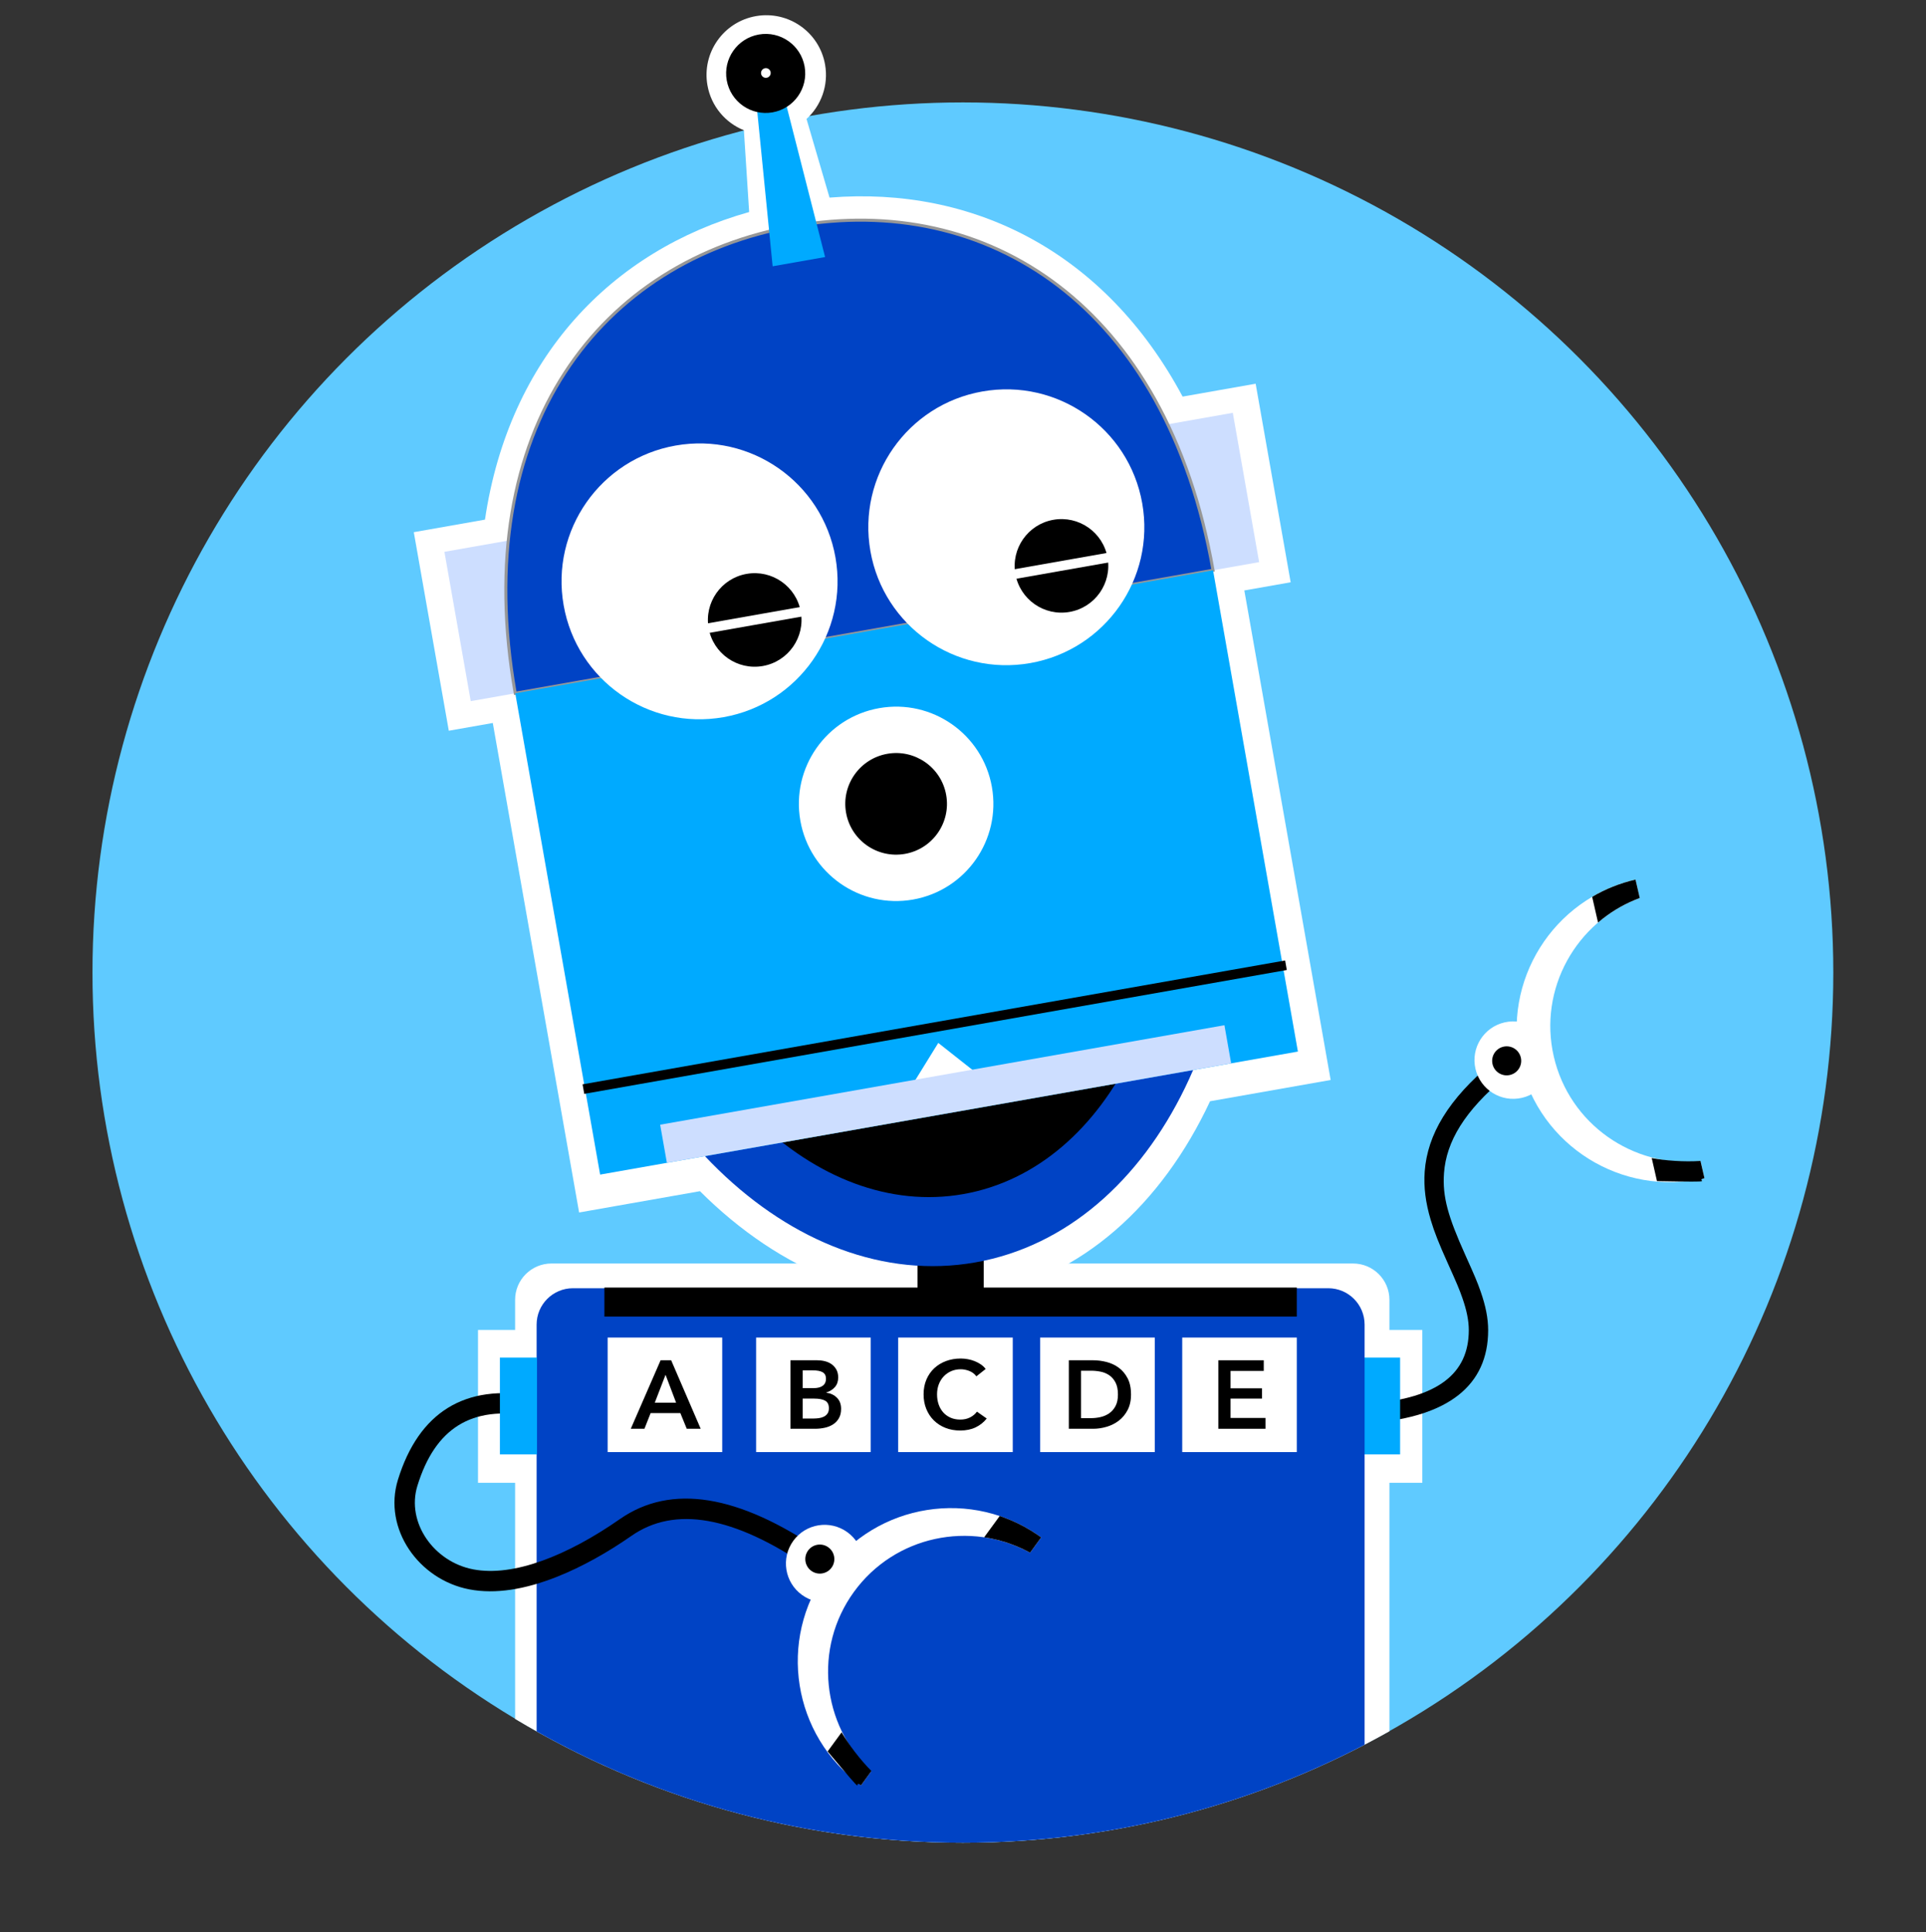 <?xml version="1.0" encoding="UTF-8"?>
<svg width="604px" height="606px" viewBox="0 0 604 606" version="1.1" xmlns="http://www.w3.org/2000/svg" xmlns:xlink="http://www.w3.org/1999/xlink">
    <rect x="0" y="0" width="604" height="606" fill="#333333" stroke="none"/>
    <title>symbol-linguo</title>
    <g id="symbol-linguo" stroke="none" stroke-width="1" fill="none" fill-rule="evenodd">
        <g id="Group-125" transform="translate(29, -19)">
            <ellipse id="Oval" fill="#5FCAFF" cx="272.965" cy="324.028" rx="272.965" ry="272.907"></ellipse>
            <g id="Group-124" transform="translate(75.631, 0)">
                <g id="Group-120">
                    <g id="Group-118" transform="translate(336.743, 292.413)">
                        <g id="hand" transform="translate(60.735, 60.429) rotate(-45) translate(-60.735, -60.429) translate(27.218, 8.651)"></g>
                    </g>
                    <g id="BODY" transform="translate(44.776, 337.606)" fill="#FFFFFF" fill-rule="nonzero">
                        <path d="M12.132,98.513 L12.132,89.066 C12.132,82.77 17.235,77.666 23.532,77.666 L138.603,77.666 L138.603,0.223 L160.357,0.223 L160.357,77.666 L274.923,77.666 C281.219,77.666 286.323,82.77 286.323,89.066 L286.323,98.513 L296.63,98.513 L296.63,146.438 L286.323,146.438 L286.323,224.369 C246.793,246.63 201.159,259.329 152.558,259.329 C101.202,259.329 53.159,245.149 12.132,220.493 L12.132,146.438 L0.496,146.438 L0.496,98.513 L12.132,98.513 Z" id="Combined-Shape"></path>
                    </g>
                    <g id="HEAD" transform="translate(168.158, 224.542) rotate(-10) translate(-168.158, -224.542) translate(33.772, 20.673)" fill="#FFFFFF">
                        <g id="ROBOT" transform="translate(0, 0)">
                            <path d="M253.575,204.212 L253.575,360.114 L215.167,360.114 C194.607,389.417 165.817,407.629 133.95,407.629 C102.082,407.629 73.292,389.417 52.732,360.114 L14.252,360.114 L14.252,204.219 L0.244,204.219 L0.244,140.985 L22.91,140.985 C39.158,92.221 76.639,64.835 121.255,60.364 L124.08,34.822 C118.792,31.514 115.275,25.64 115.275,18.945 C115.275,8.607 123.66,0.227 134.003,0.227 C144.346,0.227 152.731,8.607 152.731,18.945 C152.731,25.591 149.265,31.428 144.041,34.749 L146.866,60.288 C191.734,64.515 229.002,91.933 245.071,140.977 L268.33,140.977 L268.33,204.212 L253.575,204.212 Z" id="Combined-Shape"></path>
                        </g>
                    </g>
                </g>
                <g id="AAAAAAAA" transform="translate(9.617, 7.588)">
                    <path d="M316.035,457.67 C339.854,455.728 352.442,445.972 352.442,428.593 C352.442,424.811 351.641,420.927 350.097,416.511 C348.997,413.365 348.331,411.817 345.215,404.876 C339.914,393.072 338.051,386.799 338.597,379.305 C339.313,369.471 345.066,359.797 357.627,349.376 L353.748,344.705 C340,356.109 333.386,367.232 332.539,378.864 C332.181,383.774 332.845,388.682 334.407,393.941 C335.588,397.915 336.996,401.399 339.673,407.362 C342.703,414.111 343.345,415.602 344.363,418.514 C345.7,422.337 346.369,425.578 346.369,428.593 C346.369,442.294 336.545,449.907 315.541,451.62 L316.035,457.67 Z" id="Path-148" fill="#000000" fill-rule="nonzero"></path>
                    <g id="Group-118" transform="translate(295.981, 287.133)">
                        <rect id="Rectangle" fill="#00AAFF" x="0" y="150.059" width="28.851" height="30.353"></rect>
                        <g id="hand" transform="translate(83.272, 54.358) rotate(-13) translate(-83.272, -54.358) translate(52.114, 5.9)">
                            <path d="M62.258,5.919 C41.127,8.632 24.802,26.578 24.802,48.311 C24.802,70.045 41.127,87.99 62.258,90.703 L62.258,96.117 C35.701,96.117 14.172,74.6 14.172,48.058 C14.172,21.516 35.701,0 62.258,0 L62.258,5.919 Z" id="Combined-Shape" fill="#FFFFFF"></path>
                            <path d="M47.564,86.249 C51.619,88.014 57.169,89.736 62.258,90.558 L62.258,96.117 C58.226,96.117 68.45,98.879 47.543,93.66 L47.564,86.249 Z M47.774,10.481 L47.797,2.211 C52.361,0.775 57.219,-2.62332378e-11 62.258,-2.62332378e-11 L62.258,5.919 C57.773,6.495 53.505,7.757 49.563,9.596 C48.959,9.877 48.362,10.173 47.774,10.481 Z" id="Combined-Shape" fill="#000000"></path>
                            <ellipse id="Oval" fill="#FFFFFF" cx="12.148" cy="46.541" rx="12.148" ry="12.141"></ellipse>
                            <ellipse id="Oval" fill="#000000" cx="10.101" cy="46.3" rx="4.555" ry="4.553"></ellipse>
                        </g>
                    </g>
                    <g id="BODY" transform="translate(12.293, 391.158)">
                        <path d="M41.743,163.278 L41.743,35.682 C41.743,29.386 46.847,24.282 53.143,24.282 L290.003,24.282 C296.299,24.282 301.403,29.386 301.403,35.682 L301.403,167.449 C263.714,187.087 220.865,198.189 175.423,198.189 C126.857,198.189 81.253,185.508 41.743,163.278 Z" id="Combined-Shape" fill="#0043C5"></path>
                        <path d="M130.764,106.596 C105.054,89.011 83.943,85.478 67.848,96.69 C51.397,108.151 34.508,114.868 21.867,112.455 C9.474,110.089 0.819,97.719 4.357,86.24 C9.945,68.111 21.385,61.039 39.698,64.355 L40.838,58.067 C19.321,54.171 4.784,63.158 -1.751,84.358 C-6.475,99.685 4.721,115.688 20.669,118.732 C28.845,120.292 38.148,118.752 48.198,114.755 C56.069,111.625 64.073,107.108 71.502,101.933 C84.986,92.54 103.398,95.621 127.156,111.87 L130.764,106.596 Z" id="Path-150" fill="#000000" fill-rule="nonzero"></path>
                        <g id="Group-101" transform="translate(29.826, 23.776)">
                            <rect id="Rectangle" fill="#00AAFF" x="0.398" y="22.259" width="11.642" height="30.353"></rect>
                            <rect id="Rectangle" fill="#FFFFFF" x="34.188" y="15.976" width="35.937" height="35.917"></rect>
                            <rect id="Rectangle" fill="#FFFFFF" x="80.755" y="15.976" width="35.937" height="35.917"></rect>
                            <rect id="Rectangle" fill="#FFFFFF" x="125.297" y="15.976" width="35.937" height="35.917"></rect>
                            <rect id="Rectangle" fill="#FFFFFF" x="169.839" y="15.976" width="35.937" height="35.917"></rect>
                            <rect id="Rectangle" fill="#FFFFFF" x="214.381" y="15.976" width="35.937" height="35.917"></rect>
                            <rect id="Rectangle" fill="#000000" x="33.176" y="0.294" width="217.143" height="9.106"></rect>
                        </g>
                        <g id="Group-117" transform="translate(71.273, 46.328)" fill="#000000" fill-rule="nonzero">
                            <path d="M9.354,0.546 L12.664,0.546 L21.927,22.036 L17.554,22.036 L15.549,17.119 L6.226,17.119 L4.282,22.036 L0,22.036 L9.354,0.546 Z M14.213,13.841 L10.903,5.099 L7.532,13.841 L14.213,13.841 Z" id="A"></path>
                            <path d="M50.074,0.546 L58.456,0.546 C59.266,0.546 60.066,0.642 60.856,0.835 C61.645,1.027 62.349,1.341 62.966,1.776 C63.584,2.211 64.085,2.772 64.47,3.46 C64.854,4.148 65.047,4.978 65.047,5.949 C65.047,7.163 64.702,8.165 64.014,8.954 C63.326,9.743 62.425,10.31 61.311,10.654 L61.311,10.714 C62.668,10.897 63.781,11.423 64.652,12.293 C65.522,13.163 65.958,14.326 65.958,15.783 C65.958,16.957 65.725,17.943 65.259,18.743 C64.794,19.542 64.181,20.184 63.422,20.67 C62.663,21.156 61.792,21.505 60.81,21.717 C59.828,21.93 58.831,22.036 57.819,22.036 L50.074,22.036 L50.074,0.546 Z M53.901,9.288 L57.302,9.288 C58.578,9.288 59.55,9.035 60.218,8.529 C60.886,8.023 61.22,7.305 61.22,6.374 C61.22,5.403 60.876,4.715 60.188,4.31 C59.499,3.905 58.426,3.703 56.968,3.703 L53.901,3.703 L53.901,9.288 Z M53.901,18.819 L57.333,18.819 C57.819,18.819 58.345,18.783 58.912,18.712 C59.479,18.642 60,18.495 60.476,18.272 C60.952,18.05 61.347,17.726 61.66,17.301 C61.974,16.876 62.131,16.309 62.131,15.601 C62.131,14.468 61.746,13.679 60.977,13.234 C60.208,12.789 59.044,12.566 57.485,12.566 L53.901,12.566 L53.901,18.819 Z" id="B"></path>
                            <path d="M108.379,5.585 C107.812,4.816 107.073,4.254 106.162,3.9 C105.251,3.546 104.36,3.369 103.49,3.369 C102.376,3.369 101.364,3.571 100.453,3.976 C99.541,4.381 98.757,4.937 98.099,5.646 C97.441,6.354 96.935,7.183 96.58,8.135 C96.226,9.086 96.049,10.118 96.049,11.23 C96.049,12.404 96.221,13.477 96.565,14.448 C96.909,15.419 97.4,16.254 98.038,16.952 C98.676,17.65 99.44,18.191 100.331,18.576 C101.222,18.96 102.224,19.153 103.338,19.153 C104.492,19.153 105.514,18.925 106.405,18.47 C107.296,18.014 108.015,17.412 108.561,16.664 L111.629,18.819 C110.677,20.013 109.513,20.938 108.136,21.596 C106.759,22.254 105.15,22.582 103.307,22.582 C101.627,22.582 100.083,22.304 98.676,21.748 C97.269,21.191 96.059,20.412 95.047,19.411 C94.034,18.409 93.245,17.215 92.678,15.829 C92.111,14.443 91.828,12.91 91.828,11.23 C91.828,9.51 92.126,7.957 92.723,6.571 C93.321,5.185 94.141,4.007 95.183,3.035 C96.226,2.064 97.456,1.315 98.873,0.789 C100.291,0.263 101.829,0 103.49,0 C104.178,0 104.897,0.066 105.646,0.197 C106.395,0.329 107.114,0.531 107.802,0.804 C108.49,1.078 109.138,1.416 109.746,1.821 C110.353,2.226 110.869,2.711 111.295,3.278 L108.379,5.585 Z" id="C"></path>
                            <path d="M137.382,0.546 L145.005,0.546 C146.402,0.546 147.809,0.728 149.226,1.093 C150.643,1.457 151.919,2.059 153.053,2.899 C154.187,3.738 155.108,4.841 155.816,6.207 C156.525,7.573 156.879,9.268 156.879,11.291 C156.879,13.173 156.525,14.792 155.816,16.148 C155.108,17.503 154.187,18.616 153.053,19.486 C151.919,20.356 150.643,20.999 149.226,21.414 C147.809,21.829 146.402,22.036 145.005,22.036 L137.382,22.036 L137.382,0.546 Z M144.397,18.697 C145.389,18.697 146.382,18.581 147.374,18.348 C148.366,18.115 149.262,17.721 150.061,17.164 C150.861,16.608 151.514,15.854 152.02,14.903 C152.526,13.952 152.779,12.748 152.779,11.291 C152.779,9.753 152.526,8.499 152.02,7.527 C151.514,6.556 150.861,5.797 150.061,5.251 C149.262,4.705 148.366,4.33 147.374,4.128 C146.382,3.926 145.389,3.824 144.397,3.824 L141.209,3.824 L141.209,18.697 L144.397,18.697 Z" id="D"></path>
                            <polygon id="E" points="184.263 0.546 198.506 0.546 198.506 3.885 188.089 3.885 188.089 9.349 197.959 9.349 197.959 12.566 188.089 12.566 188.089 18.637 199.053 18.637 199.053 22.036 184.263 22.036"></polygon>
                        </g>
                        <rect id="Rectangle" fill="#000000" x="161.197" y="0" width="20.753" height="24.282"></rect>
                    </g>
                    <g id="HEAD" transform="translate(157.922, 214.745) rotate(-10) translate(-157.922, -214.745) translate(32.394, 19.223)">
                        <g id="ROBOT" transform="translate(0, 18.717)">
                            <rect id="Rectangle" fill="#CDDEFF" x="222.204" y="123.94" width="28.851" height="47.552"></rect>
                            <rect id="Rectangle" fill="#CDDEFF" x="0" y="123.94" width="28.851" height="47.552"></rect>
                            <path d="M236.377,171.492 C236.377,86.838 187.141,42.375 125.781,42.375 C64.421,42.375 14.172,86.838 14.172,171.492 L236.377,171.492 Z" id="Oval" stroke="#979797" stroke-width="0.95" fill="#0043C5"></path>
                            <path d="M230.303,372.326 C230.303,292.141 183.28,227.139 125.275,227.139 C67.269,227.139 20.246,292.141 20.246,372.326 L230.303,372.326 Z" id="Oval" fill="#0043C5" transform="translate(125.275, 299.732) rotate(-180) translate(-125.275, -299.732) "></path>
                            <path d="M210.056,350.573 C210.056,285.755 172.098,233.209 125.275,233.209 C78.451,233.209 40.493,285.755 40.493,350.573 L210.056,350.573 Z" id="Oval" fill="#000000" transform="translate(125.275, 291.891) rotate(-180) translate(-125.275, -291.891) "></path>
                            <polygon id="Rectangle" fill="#00AAFF" points="120.972 0 129.577 0 133.626 53.623 116.923 53.623"></polygon>
                            <rect id="Rectangle" fill="#00AAFF" x="14.172" y="171.492" width="222.204" height="153.281"></rect>
                            <polygon id="Triangle" fill="#FFFFFF" points="125.781 302.515 140.206 318.703 111.355 318.703"></polygon>
                            <rect id="Rectangle" fill="#CDDEFF" x="35.431" y="312.632" width="179.687" height="12.141"></rect>
                        </g>
                        <g id="EYE1" transform="translate(131.602, 122.422)">
                            <ellipse id="Oval" fill="#FFFFFF" cx="43.277" cy="43.252" rx="43.277" ry="43.252"></ellipse>
                            <ellipse id="Oval" fill="#000000" cx="58.208" cy="58.176" rx="14.679" ry="14.67"></ellipse>
                        </g>
                        <rect id="Rectangle" fill="#FFFFFF" x="171.588" y="179.08" width="38.974" height="3.035"></rect>
                        <g id="EYE1" transform="translate(33.913, 122.422)">
                            <ellipse id="Oval" fill="#FFFFFF" cx="43.277" cy="43.252" rx="43.277" ry="43.252"></ellipse>
                            <ellipse id="Oval" fill="#000000" cx="58.208" cy="58.176" rx="14.679" ry="14.67"></ellipse>
                        </g>
                        <rect id="Rectangle" fill="#FFFFFF" x="73.899" y="179.08" width="38.974" height="3.035"></rect>
                        <ellipse id="Oval" stroke="#FFFFFF" stroke-width="3.8" fill="#FFFFFF" cx="125.781" cy="245.097" rx="28.598" ry="28.582"></ellipse>
                        <ellipse id="Oval" fill="#000000" cx="125.781" cy="245.097" rx="15.944" ry="15.935"></ellipse>
                        <ellipse id="Oval" fill="#000000" cx="125.275" cy="12.394" rx="12.401" ry="12.394"></ellipse>
                        <ellipse id="Oval" fill="#FFFFFF" cx="125.354" cy="12.265" rx="1.518" ry="1.518"></ellipse>
                        <polygon id="Line-14" fill="#000000" fill-rule="nonzero" transform="translate(125.528, 316.173) scale(1, -1) translate(-125.528, -316.173) " points="13.666 317.691 237.389 317.691 237.389 314.656 13.666 314.656"></polygon>
                    </g>
                </g>
                <g id="hand" transform="translate(168.235, 522.099) rotate(36) translate(-168.235, -522.099) translate(137.077, 473.641)">
                    <path d="M62.258,5.919 C41.127,8.632 24.802,26.578 24.802,48.311 C24.802,70.045 41.127,87.99 62.258,90.703 L62.258,96.117 C35.701,96.117 14.172,74.6 14.172,48.058 C14.172,21.516 35.701,0 62.258,0 L62.258,5.919 Z" id="Combined-Shape" fill="#FFFFFF"></path>
                    <path d="M47.564,86.249 C51.619,88.014 57.169,89.736 62.258,90.558 L62.258,96.117 C58.226,96.117 68.45,98.879 47.543,93.66 L47.564,86.249 Z M47.774,10.481 L47.797,2.211 C52.361,0.775 57.219,-2.62332378e-11 62.258,-2.62332378e-11 L62.258,5.919 C57.773,6.495 53.505,7.757 49.563,9.596 C48.959,9.877 48.362,10.173 47.774,10.481 Z" id="Combined-Shape" fill="#000000"></path>
                    <ellipse id="Oval" fill="#FFFFFF" cx="12.148" cy="46.541" rx="12.148" ry="12.141"></ellipse>
                    <ellipse id="Oval" fill="#000000" cx="10.101" cy="46.3" rx="4.555" ry="4.553"></ellipse>
                </g>
            </g>
        </g>
    </g>
</svg>
